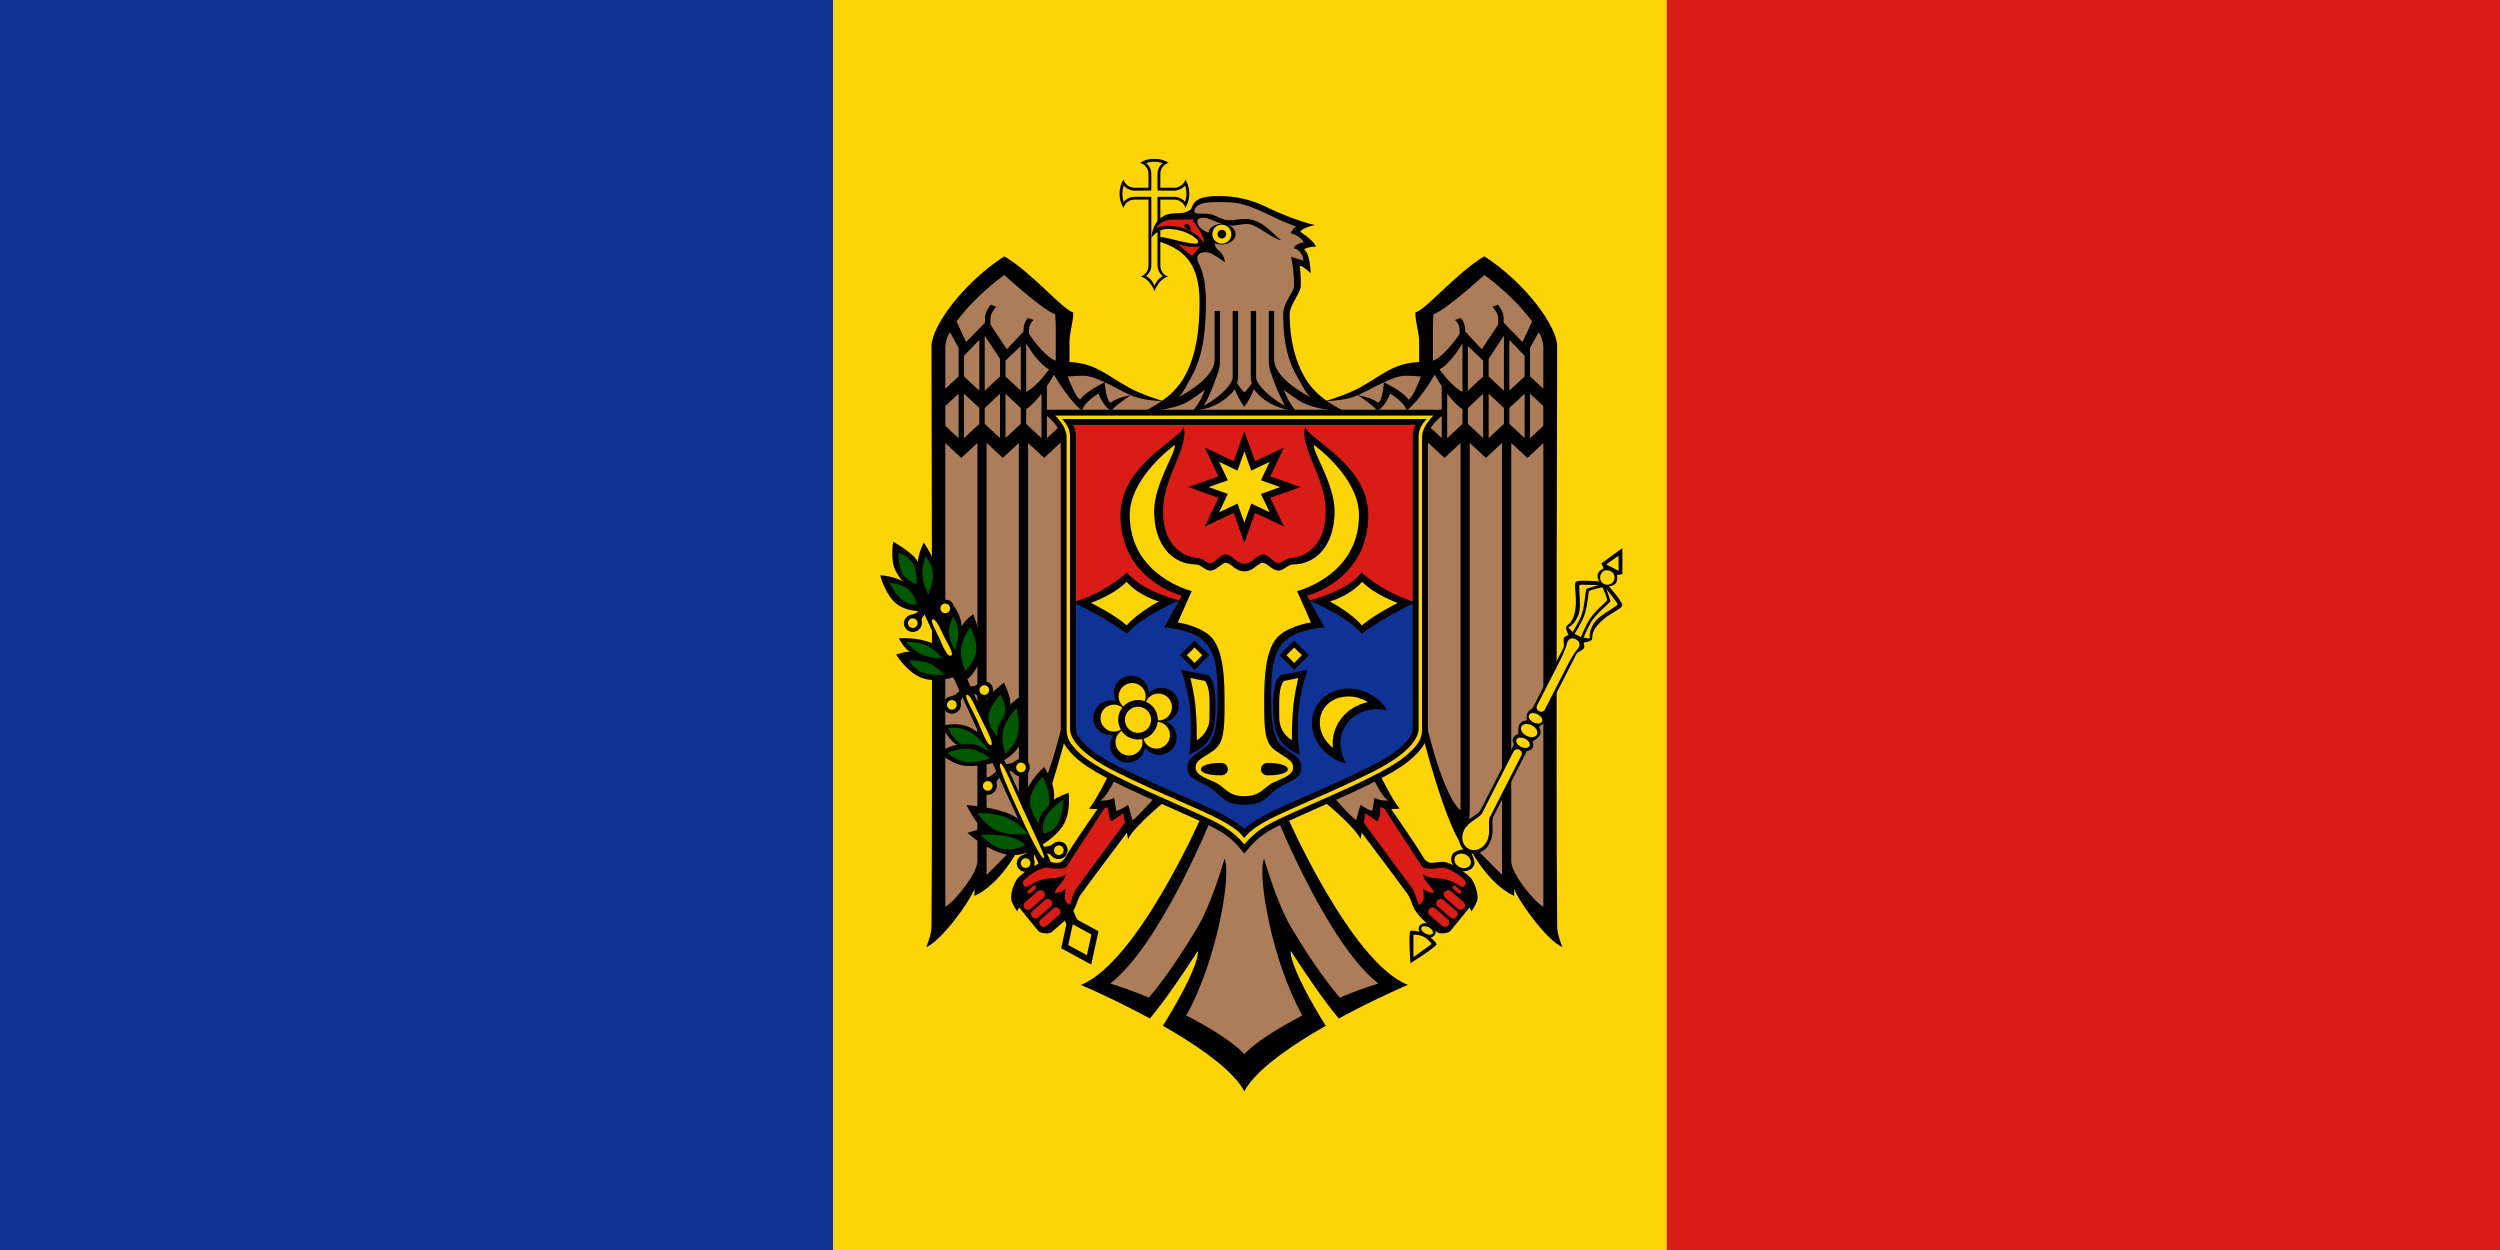<svg width="240" height="120" viewBox="0 0 240 120" fill="none" xmlns="http://www.w3.org/2000/svg">
<g clip-path="url(#clip0_909_287708)">
<path fill-rule="evenodd" clip-rule="evenodd" d="M0 0H80V120H0V0Z" fill="#0F3296"/>
<path fill-rule="evenodd" clip-rule="evenodd" d="M80 0H160V120H80V0Z" fill="#FDD406"/>
<path fill-rule="evenodd" clip-rule="evenodd" d="M160 0H240V120H160V0Z" fill="#D91C16"/>
<g clip-path="url(#clip1_909_287708)">
<path d="M110.819 15.252C110.336 15.231 109.857 15.361 109.452 15.625C109.932 15.767 110.259 16.208 110.254 16.707V18.025H108.933C108.436 18.03 107.994 17.709 107.848 17.234C107.35 18.076 107.35 19.12 107.848 19.962C107.99 19.483 108.433 19.156 108.933 19.162H110.254V25.497C110.258 25.975 109.958 26.402 109.507 26.561C110.137 26.647 110.68 27.49 110.828 27.952C110.977 27.491 111.52 26.647 112.15 26.561C111.695 26.406 111.39 25.977 111.393 25.497V19.161H112.715C113.212 19.156 113.654 19.478 113.8 19.952C114.298 19.111 114.298 18.066 113.8 17.225C113.658 17.703 113.215 18.03 112.715 18.025H111.393V16.707C111.388 16.211 111.711 15.77 112.186 15.625C111.781 15.361 111.303 15.231 110.819 15.252V15.252Z" fill="black"/>
<path d="M110.819 15.526C110.553 15.527 110.289 15.57 110.036 15.653C110.346 15.916 110.526 16.302 110.528 16.708V18.026C110.527 18.044 110.524 18.063 110.519 18.081V18.29H110.309C110.291 18.294 110.273 18.298 110.254 18.299H108.933C108.53 18.296 108.148 18.121 107.885 17.817C107.797 18.069 107.751 18.333 107.748 18.599C107.749 18.865 107.792 19.128 107.876 19.381C108.139 19.071 108.525 18.892 108.933 18.89H110.528C110.526 18.917 110.518 18.944 110.518 18.971V19.108C110.523 19.126 110.526 19.144 110.528 19.162V25.498C110.514 25.884 110.335 26.245 110.035 26.489C110.232 26.612 110.408 26.765 110.555 26.944C110.662 27.092 110.754 27.25 110.828 27.417C110.903 27.25 110.995 27.092 111.102 26.944C111.247 26.77 111.419 26.619 111.612 26.499C111.311 26.252 111.131 25.887 111.12 25.499V18.898H111.339C111.357 18.894 111.375 18.891 111.393 18.89H112.715C113.117 18.892 113.499 19.068 113.763 19.371C113.851 19.12 113.897 18.856 113.899 18.59C113.898 18.324 113.855 18.06 113.772 17.808C113.508 18.117 113.122 18.297 112.715 18.299H111.393C111.375 18.297 111.356 18.294 111.339 18.289H111.129V18.08C111.124 18.062 111.121 18.044 111.12 18.026V16.708C111.122 16.306 111.298 15.925 111.603 15.662C111.351 15.575 111.086 15.528 110.819 15.526" fill="#FDD406"/>
<path d="M127.361 38.47C126.589 37.948 125.929 37.277 125.42 36.497C124.285 34.682 123.807 32.453 123.807 30.188C123.807 29.231 124.882 28.153 124.882 27.379C124.889 26.753 124.852 26.128 124.772 25.507C125.154 25.559 125.82 26.234 125.82 26.234C125.82 26.234 125.797 24.292 125.182 23.952C125.182 23.952 125.431 23.697 126.331 23.671C126.078 23.032 124.827 22.252 124.827 22.252C124.908 22.127 125.021 22.027 125.155 21.962C125.501 21.792 125.869 21.673 126.248 21.607C125.833 21.517 125.422 21.405 125.018 21.27C123.854 20.882 122.716 20.421 121.61 19.889C120.196 19.182 118.635 18.817 117.053 18.825C116.417 18.825 115.48 18.843 114.93 19.207C114.427 19.54 114.468 19.973 114.292 20.125C113.877 20.483 113.167 20.471 112.825 20.471C110.61 20.471 110.528 22.834 110.528 22.834C110.528 22.834 111.094 21.98 112.096 21.98C113.76 21.98 115.021 22.884 115.021 23.225C115.021 23.363 114.849 23.389 114.839 23.389C113.751 23.389 112.11 22.764 111.239 22.734V23.161C113.185 23.837 115.157 24.793 115.157 29.007C115.157 31.66 114.839 34.368 113.508 36.497C112.995 37.277 112.332 37.947 111.558 38.47L119.459 39.891L127.361 38.47Z" fill="black"/>
<path d="M119.459 36.694L111.558 38.47C111.199 38.362 109.508 37.838 108.323 37.179C106.235 36.019 105.153 34.865 102.672 34.752V32.87C102.672 31.865 103.037 30.959 103.037 29.997C101.991 29.718 99.089 26.178 96.412 24.607C92.472 27.152 89.422 31.331 89.422 33.252C89.422 33.252 89.54 74.54 89.422 88.924C89.422 89.752 88.921 90.924 88.921 90.924C90.359 90.317 92.995 86.719 93.55 85.351V86.006C95.722 85.017 97.312 82.421 98.025 81.078C98.037 81.272 98.07 81.76 98.07 81.76C100.011 80.063 102.481 70.033 102.481 70.033L106.598 74.069C106.598 74.069 105.109 77.083 104.529 77.623C104.804 77.655 105.081 77.67 105.358 77.668C105.087 78.057 103.018 81.029 102.369 82.15C101.762 83.199 101.334 82.732 100.4 82.732C99.627 82.732 97.873 83.962 97.585 84.459C97.273 84.968 97.091 85.546 97.056 86.141C97.056 86.716 97.667 87.505 97.667 87.505C97.689 87.365 97.753 87.236 97.849 87.132C97.849 87.132 99.453 89.126 99.69 89.386C99.874 89.589 100.695 89.721 100.984 89.459C101.708 88.803 102.409 88.344 103.053 87.396C103.384 86.907 103.41 86.347 103.791 85.823C105.066 84.068 107.603 80.709 108.183 79.941C108.222 80.155 108.256 80.333 108.292 80.55C108.95 79.226 112.111 76.696 112.111 76.696L115.418 78.214C115.418 78.214 109.243 92.373 103.762 94.55C103.762 94.55 106.147 95.561 109.075 97.077C109.503 97.299 109.942 97.536 110.388 97.778C110.756 97.335 111.144 96.843 111.527 96.332C113.278 93.995 114.99 91.287 114.99 91.287C115.109 91.99 114.185 94.162 112.621 96.841C112.313 97.368 111.992 97.918 111.636 98.477C112.033 98.703 112.427 98.932 112.821 99.168C115.722 100.91 118.446 102.911 119.455 104.75L120.167 102.973L119.455 101.195V39.052L119.811 38.164L119.459 36.694Z" fill="black"/>
<path d="M119.455 101.195C118.432 100.088 116.292 98.735 113.887 97.487C116.795 92.281 118.236 84.052 117.56 82.414C117.56 82.414 116.366 86.682 114.908 89.114C113.557 91.366 111.895 93.899 110.287 95.777C109.08 95.257 107.844 94.802 106.587 94.413C111.404 90.712 116.33 78.478 116.33 78.478L111.236 76.123C111.236 76.123 109.331 78.339 108.712 78.75C108.712 78.75 108.447 77.648 108.293 77.26C108.293 77.26 107.563 77.81 107.163 77.823C107.163 77.823 107.043 77.076 106.953 76.587C106.45 76.921 105.614 76.85 105.614 76.85C106.348 76.504 107.218 74.378 107.218 74.378L102.354 67.924C102.354 67.924 100.645 76.113 98.699 77.797V42.534L100.24 43.961L102.572 41.788V40.134L100.504 42.061V37.07C100.815 36.6 101.022 36.249 101.178 35.97C101.513 36.553 102.595 38.337 103.866 39.434C104.076 38.585 105.452 37.779 105.452 37.779C105.452 37.779 105.945 39.112 106.7 39.443C106.966 38.976 108.551 37.943 108.551 37.943C108.551 37.943 107.195 38.148 106.646 38.661C106.174 38.556 106.053 36.698 106.053 36.698C106.053 36.698 104.058 37.667 103.711 38.361C103.331 38.258 102.739 36.765 102.508 36.152C103.002 36.097 103.497 36.07 103.994 36.07C104.563 36.07 105.291 36.339 106.053 36.698C106.891 37.091 107.768 37.589 108.551 37.943C109.553 38.396 111.07 38.488 111.512 38.507C110.981 38.874 110.424 39.203 109.845 39.489C109.845 39.489 112.232 39.467 113.909 38.634C114.519 38.267 115.103 37.86 115.659 37.416C115.404 38.158 115.014 38.849 114.51 39.452C116.974 39.244 118.2 37.841 118.548 37.37C118.769 37.971 119.076 38.538 119.459 39.052H120.349V99.427L119.455 101.195Z" fill="#AD7D5A"/>
<path d="M101.306 30.179L101.351 31.306V34.625C100.457 34.318 99.335 32.854 98.79 32.079V31.625C98.802 31.274 98.961 30.945 99.228 30.716L98.69 30.525C98.426 30.803 98.273 31.169 98.262 31.552V31.816L96.658 33.534L95.082 31.152V30.57C95.082 30.178 95.384 29.741 95.637 29.443L95.109 29.252C94.842 29.597 94.562 30.062 94.562 30.498V30.97C94.191 31.353 92.748 32.834 92.748 32.834C92.748 32.834 92.025 31.283 91.828 30.861C92.933 29.335 94.724 27.626 96.412 26.4C96.412 26.4 100.073 29.753 101.306 30.179Z" fill="#AD7D5A"/>
<path d="M92.027 33.397V36.134L90.751 37.315V33.252C90.788 32.767 90.938 32.297 91.189 31.879L92.027 33.397Z" fill="#AD7D5A"/>
<path d="M96.001 34.452V36.143L94.533 37.516V32.225L96.001 34.452Z" fill="#AD7D5A"/>
<path d="M94.014 37.506L92.546 36.143V34.161L94.014 32.625V37.506Z" fill="#AD7D5A"/>
<path d="M100.712 35.452C100.371 35.932 99.479 37.107 98.516 37.625V32.979C98.737 33.346 99.75 34.981 100.712 35.452Z" fill="#AD7D5A"/>
<path d="M97.996 33.216V37.506L96.529 36.143V34.625L97.996 33.216Z" fill="#AD7D5A"/>
<path d="M92.027 37.788V42.07L90.751 40.879V38.979L92.027 37.788Z" fill="#AD7D5A"/>
<path d="M94.013 39.161V40.697L92.545 42.06V37.797L94.013 39.161Z" fill="#AD7D5A"/>
<path d="M95.999 37.797V42.061L94.532 40.688V39.17L95.999 37.797Z" fill="#AD7D5A"/>
<path d="M97.995 39.17V40.688L96.528 42.061V37.797L97.995 39.17Z" fill="#AD7D5A"/>
<path d="M99.982 42.07L98.514 40.697V39.27C99.02 38.962 99.529 38.396 99.981 37.797L99.982 42.07Z" fill="#AD7D5A"/>
<path d="M96.264 43.961L97.813 42.524V77.796C97.813 77.796 97.921 79.546 97.995 80.687C97.306 81.381 94.715 83.996 94.715 83.996V42.515L96.264 43.961Z" fill="#AD7D5A"/>
<path d="M93.83 82.677C93.83 83.811 91.754 86.455 90.749 87.059V42.534L92.281 43.961L93.83 42.525V82.677Z" fill="#AD7D5A"/>
<path d="M106.697 78.85L107.827 78.078C107.827 78.078 107.903 78.451 108 78.96C107.517 79.62 104.737 83.403 103.362 85.25C103.02 85.709 102.733 86.877 102.733 86.877C102.733 86.877 102.232 86.641 102.232 86.214C102.232 85.795 102.286 85.296 102.286 85.296C102.017 85.569 101.65 85.723 101.266 85.723C101.266 85.207 102.265 84.648 102.304 83.914C101.542 84.478 100.88 84.189 99.999 84.46C99.039 84.755 98.772 85.157 98.477 85.142C98.304 85.132 98.147 84.834 98.213 84.651C98.328 84.333 99.515 83.455 100.345 83.296C100.544 83.258 102.108 83.636 102.423 83.151C103.721 81.153 105.829 77.909 106.032 77.597C106.156 77.573 106.276 77.53 106.387 77.469C106.387 77.469 106.375 78.49 106.697 78.85Z" fill="#D91C16"/>
<path d="M99.431 85.077C99.494 85.145 99.49 85.251 99.422 85.313L98.912 85.759C98.839 85.816 98.733 85.803 98.675 85.731C98.612 85.663 98.617 85.558 98.684 85.495L99.195 85.05C99.227 85.021 99.27 85.008 99.313 85.013C99.359 85.019 99.401 85.042 99.431 85.077Z" fill="#D91C16"/>
<path d="M100.206 85.613C100.357 85.772 100.35 86.023 100.191 86.174L100.188 86.177L98.948 87.259C98.76 87.398 98.494 87.359 98.355 87.171C98.23 87.004 98.246 86.771 98.392 86.623L99.632 85.55C99.694 85.498 99.77 85.466 99.85 85.459C99.987 85.451 100.119 85.509 100.206 85.613Z" fill="#D91C16"/>
<path d="M100.916 86.45C101.067 86.608 101.061 86.859 100.902 87.01L100.898 87.013L99.65 88.095C99.477 88.233 99.224 88.205 99.086 88.033L99.084 88.031C98.932 87.868 98.94 87.612 99.103 87.459L100.342 86.386C100.401 86.334 100.474 86.302 100.552 86.295C100.691 86.287 100.825 86.344 100.916 86.45Z" fill="#D91C16"/>
<path d="M101.344 87.113C101.479 87.102 101.611 87.156 101.7 87.259C101.852 87.422 101.844 87.678 101.681 87.831L100.442 88.904C100.253 89.041 99.99 88.999 99.853 88.811C99.734 88.648 99.748 88.424 99.886 88.277L101.135 87.195C101.193 87.146 101.267 87.117 101.344 87.113Z" fill="#D91C16"/>
<path d="M119.451 36.694L127.352 38.47C127.712 38.362 129.402 37.838 130.587 37.179C132.675 36.019 133.757 34.865 136.238 34.752V32.87C136.238 31.865 135.873 30.959 135.873 29.997C136.919 29.718 139.821 26.178 142.498 24.607C146.438 27.152 149.488 31.331 149.488 33.252C149.488 33.252 149.37 74.54 149.488 88.924C149.488 89.752 149.99 90.924 149.99 90.924C148.551 90.317 145.915 86.719 145.36 85.351V86.006C143.188 85.017 141.598 82.421 140.885 81.078C140.873 81.272 140.84 81.76 140.84 81.76C138.899 80.063 136.429 70.033 136.429 70.033L132.312 74.069C132.312 74.069 133.801 77.083 134.381 77.623C134.106 77.655 133.829 77.67 133.552 77.668C133.823 78.057 135.892 81.029 136.541 82.15C137.148 83.199 137.576 82.732 138.51 82.732C139.283 82.732 141.037 83.962 141.325 84.459C141.637 84.968 141.819 85.546 141.854 86.141C141.854 86.716 141.243 87.505 141.243 87.505C141.221 87.365 141.157 87.236 141.061 87.132C141.061 87.132 139.457 89.126 139.22 89.386C139.036 89.589 138.215 89.721 137.926 89.459C137.202 88.803 136.502 88.344 135.857 87.396C135.526 86.907 135.5 86.347 135.119 85.823C133.844 84.068 131.307 80.709 130.727 79.941C130.688 80.155 130.654 80.333 130.618 80.55C129.96 79.226 126.799 76.696 126.799 76.696L123.492 78.214C123.492 78.214 129.667 92.373 135.148 94.55C135.148 94.55 132.763 95.561 129.835 97.077C129.407 97.299 128.968 97.536 128.522 97.778C128.154 97.335 127.766 96.843 127.383 96.332C125.632 93.995 123.92 91.287 123.92 91.287C123.801 91.99 124.725 94.162 126.289 96.841C126.597 97.368 126.918 97.918 127.274 98.477C126.877 98.703 126.483 98.932 126.089 99.168C123.188 100.91 120.464 102.911 119.455 104.75L118.743 102.973L119.455 101.195V39.052L119.099 38.164L119.451 36.694Z" fill="black"/>
<path d="M119.455 101.195C120.478 100.088 122.618 98.735 125.023 97.487C122.115 92.281 120.674 84.052 121.35 82.414C121.35 82.414 122.544 86.682 124.002 89.114C125.353 91.366 127.015 93.899 128.623 95.777C129.831 95.257 131.066 94.802 132.323 94.413C127.506 90.712 122.581 78.478 122.581 78.478L127.674 76.123C127.674 76.123 129.58 78.339 130.198 78.75C130.198 78.75 130.463 77.648 130.618 77.26C130.618 77.26 131.348 77.81 131.747 77.823C131.747 77.823 131.867 77.076 131.957 76.587C132.46 76.921 133.297 76.85 133.297 76.85C132.562 76.504 131.693 74.378 131.693 74.378L136.556 67.924C136.556 67.924 138.265 76.113 140.211 77.797V42.534L138.671 43.961L136.338 41.788V40.134L138.406 42.061V37.07C138.095 36.6 137.888 36.249 137.732 35.97C137.397 36.553 136.315 38.337 135.044 39.434C134.835 38.585 133.458 37.779 133.458 37.779C133.458 37.779 132.965 39.112 132.21 39.443C131.944 38.976 130.359 37.943 130.359 37.943C130.359 37.943 131.715 38.148 132.264 38.661C132.736 38.556 132.857 36.698 132.857 36.698C132.857 36.698 134.852 37.667 135.199 38.361C135.579 38.258 136.171 36.765 136.402 36.152C135.909 36.097 135.413 36.07 134.916 36.07C134.347 36.07 133.619 36.339 132.857 36.698C132.019 37.091 131.142 37.589 130.36 37.943C129.357 38.396 127.84 38.488 127.398 38.507C127.929 38.874 128.486 39.203 129.065 39.489C129.065 39.489 126.678 39.467 125.001 38.634C124.391 38.267 123.807 37.86 123.251 37.416C123.506 38.158 123.896 38.849 124.4 39.452C121.937 39.244 120.71 37.841 120.362 37.37C120.141 37.971 119.834 38.538 119.451 39.052H118.561V99.427L119.455 101.195Z" fill="#AD7D5A"/>
<path d="M137.605 30.179L137.559 31.306V34.625C138.453 34.318 139.575 32.854 140.12 32.079V31.625C140.108 31.274 139.949 30.945 139.682 30.716L140.22 30.525C140.484 30.803 140.637 31.169 140.648 31.552V31.816L142.252 33.534L143.829 31.152V30.57C143.829 30.178 143.526 29.741 143.273 29.443L143.801 29.252C144.068 29.597 144.348 30.062 144.348 30.498V30.97C144.719 31.353 146.162 32.834 146.162 32.834C146.162 32.834 146.886 31.283 147.082 30.861C145.978 29.335 144.187 27.626 142.498 26.4C142.498 26.4 138.838 29.753 137.605 30.179Z" fill="#AD7D5A"/>
<path d="M146.883 33.397V36.134L148.159 37.315V33.252C148.122 32.767 147.973 32.297 147.722 31.879L146.883 33.397Z" fill="#AD7D5A"/>
<path d="M142.91 34.452V36.143L144.377 37.516V32.225L142.91 34.452Z" fill="#AD7D5A"/>
<path d="M144.896 37.506L146.364 36.143V34.161L144.896 32.625V37.506Z" fill="#AD7D5A"/>
<path d="M138.198 35.452C138.539 35.932 139.431 37.107 140.394 37.625V32.979C140.173 33.346 139.16 34.981 138.198 35.452Z" fill="#AD7D5A"/>
<path d="M140.914 33.216V37.506L142.382 36.143V34.625L140.914 33.216Z" fill="#AD7D5A"/>
<path d="M146.883 37.788V42.07L148.159 40.879V38.979L146.883 37.788Z" fill="#AD7D5A"/>
<path d="M144.898 39.161V40.697L146.365 42.06V37.797L144.898 39.161Z" fill="#AD7D5A"/>
<path d="M142.911 37.797V42.061L144.378 40.688V39.17L142.911 37.797Z" fill="#AD7D5A"/>
<path d="M140.915 39.17V40.688L142.382 42.061V37.797L140.915 39.17Z" fill="#AD7D5A"/>
<path d="M138.929 42.07L140.396 40.697V39.27C139.89 38.962 139.381 38.396 138.929 37.797L138.929 42.07Z" fill="#AD7D5A"/>
<path d="M142.647 43.961L141.097 42.524V77.796C141.097 77.796 140.989 79.546 140.915 80.687C141.604 81.381 144.196 83.996 144.196 83.996V42.515L142.647 43.961Z" fill="#AD7D5A"/>
<path d="M145.08 82.677C145.08 83.811 147.156 86.455 148.161 87.059V42.534L146.63 43.961L145.08 42.525V82.677Z" fill="#AD7D5A"/>
<path d="M132.213 78.85L131.083 78.078C131.083 78.078 131.007 78.451 130.91 78.96C131.394 79.62 134.173 83.403 135.548 85.25C135.89 85.709 136.177 86.877 136.177 86.877C136.177 86.877 136.678 86.641 136.678 86.214C136.678 85.795 136.624 85.296 136.624 85.296C136.893 85.569 137.26 85.723 137.644 85.723C137.644 85.207 136.645 84.648 136.606 83.914C137.368 84.478 138.03 84.189 138.911 84.46C139.871 84.755 140.139 85.157 140.433 85.142C140.606 85.132 140.763 84.834 140.697 84.651C140.583 84.333 139.395 83.455 138.565 83.296C138.366 83.258 136.802 83.636 136.487 83.151C135.189 81.153 133.082 77.909 132.878 77.597C132.754 77.573 132.634 77.53 132.523 77.469C132.523 77.469 132.535 78.49 132.213 78.85Z" fill="#D91C16"/>
<path d="M139.479 85.077C139.416 85.145 139.42 85.251 139.488 85.313L139.998 85.759C140.071 85.816 140.177 85.803 140.235 85.731C140.298 85.663 140.294 85.558 140.226 85.495L139.716 85.05C139.683 85.021 139.64 85.008 139.597 85.013C139.551 85.019 139.509 85.042 139.479 85.077Z" fill="#D91C16"/>
<path d="M138.704 85.613C138.553 85.772 138.56 86.023 138.719 86.174L138.722 86.177L139.962 87.259C140.15 87.398 140.416 87.359 140.555 87.171C140.68 87.004 140.664 86.771 140.518 86.623L139.278 85.55C139.217 85.498 139.14 85.466 139.06 85.459C138.923 85.451 138.791 85.509 138.704 85.613Z" fill="#D91C16"/>
<path d="M137.994 86.45C137.843 86.608 137.849 86.859 138.008 87.01L138.012 87.013L139.26 88.095C139.433 88.233 139.686 88.205 139.824 88.033L139.826 88.031C139.978 87.868 139.97 87.612 139.807 87.459L138.568 86.386C138.509 86.334 138.436 86.302 138.358 86.295C138.219 86.287 138.085 86.344 137.994 86.45Z" fill="#D91C16"/>
<path d="M137.566 87.113C137.431 87.102 137.299 87.156 137.21 87.259C137.058 87.422 137.066 87.678 137.229 87.831L138.468 88.904C138.657 89.041 138.92 88.999 139.057 88.811C139.176 88.648 139.162 88.424 139.024 88.277L137.775 87.195C137.716 87.146 137.643 87.117 137.566 87.113Z" fill="#D91C16"/>
<path d="M117.628 19.407C119.667 19.407 121.102 20.335 123.032 21.189C123.538 21.413 124.002 21.594 124.417 21.734C124.192 21.906 124.013 22.131 123.897 22.389C123.897 22.389 124.762 22.549 125.155 23.271C125.155 23.271 124.332 23.364 124.198 23.843C124.659 23.878 125.116 24.457 125.119 25.016L123.952 24.652C124.132 25.551 124.226 26.464 124.235 27.38C124.235 28.105 123.187 28.959 123.187 30.189C123.187 34.048 124.161 35.532 124.855 36.725C125.126 37.191 125.346 37.729 125.802 38.134C123.805 37.073 122.321 35.747 122.321 34.516V29.852H121.802V34.516C121.802 35.409 122.02 35.825 122.02 35.825C122.334 36.813 122.967 38.338 123.36 38.952C121.523 37.961 120.589 36.721 120.589 36.261V29.852H120.07V36.352L120.17 36.797C119.947 37.131 119.658 37.526 119.459 37.661C119.261 37.527 118.98 37.131 118.757 36.797L118.858 36.352V29.852H118.338V36.261C118.338 36.721 117.405 37.961 115.568 38.952C115.96 38.338 116.594 36.813 116.907 35.825C116.907 35.825 117.126 35.409 117.126 34.516V29.852H116.606V34.516C116.606 35.746 115.128 37.074 113.134 38.134C113.586 37.728 113.803 37.189 114.073 36.725C114.831 35.42 115.768 33.762 115.768 29.043C115.768 27.272 115.505 26.068 115.048 25.225C114.909 24.947 114.722 24.207 115.786 24.207C116.337 24.207 117.6 25.18 117.6 25.18C117.549 24.695 117.298 24.253 116.907 23.962C116.746 23.835 116.643 23.647 116.625 23.443C116.698 23.17 116.874 22.935 117.116 22.789C117.265 22.721 114.948 22.319 114.948 21.27C114.948 21.052 115.085 20.907 115.567 20.907C116.198 20.907 117.225 21.661 118.137 21.661C118.812 21.661 119.078 21.498 119.768 21.498C120.613 21.498 122.374 23.092 122.976 23.034C122.303 22.612 121.215 21.016 119.568 21.016C118.996 21.016 118.479 21.143 117.945 21.143C117.262 21.143 116.588 20.516 115.849 20.516C115.354 20.516 114.801 20.543 114.719 20.416C114.576 20.193 114.705 20.063 114.838 19.879C115.089 19.532 115.793 19.431 116.487 19.407C116.696 19.399 116.904 19.396 117.099 19.398C117.293 19.4 117.472 19.407 117.628 19.407Z" fill="#AD7D5A"/>
<path d="M111.005 21.903C111.329 21.38 111.908 21.07 112.524 21.089C112.979 21.089 114.481 21.058 114.481 21.058C114.681 21.577 115.593 22.443 115.593 23.345C115.593 23.345 114.667 21.68 112.082 21.68C111.711 21.674 111.343 21.75 111.004 21.903L111.005 21.903Z" fill="#D91C16"/>
<path d="M115.208 23.662C115.208 23.662 114.657 24.241 114.537 24.55C113.992 24.344 113.042 23.367 113.042 23.367C113.042 23.367 113.848 23.836 115.207 23.662L115.208 23.662Z" fill="#D91C16"/>
<path d="M114.335 22.13C114.335 22.13 113.7 21.927 113.7 21.714C113.7 21.443 114.009 21.443 114.193 21.654C114.281 21.798 114.33 21.962 114.335 22.13L114.335 22.13Z" fill="black"/>
<path d="M117.298 23.471C118.023 23.471 118.61 23.026 118.61 22.477C118.61 21.929 118.023 21.484 117.298 21.484C116.573 21.484 115.985 21.929 115.985 22.477C115.985 23.026 116.573 23.471 117.298 23.471Z" fill="black"/>
<path d="M117.296 23.387C117.8 23.387 118.208 22.98 118.208 22.477C118.208 21.975 117.8 21.568 117.296 21.568C116.793 21.568 116.385 21.975 116.385 22.477C116.385 22.98 116.793 23.387 117.296 23.387Z" fill="#FDD406"/>
<path d="M117.297 22.894C117.527 22.894 117.714 22.708 117.714 22.478C117.714 22.248 117.527 22.061 117.297 22.061C117.066 22.061 116.879 22.248 116.879 22.478C116.879 22.708 117.066 22.894 117.297 22.894Z" fill="black"/>
<path d="M102.57 87.829L105.455 89.399L104.755 92.6L101.871 91.031L102.57 87.829Z" fill="black"/>
<path d="M89.134 57.07L88.096 57.542L99.833 83.188H101.082L89.134 57.07ZM102.977 87.314L102.13 88.187L102.659 89.35L103.688 88.878L102.977 87.314Z" fill="black"/>
<path d="M92.782 77.29C92.782 77.29 93.771 79.327 94.522 79.606C94.133 79.501 92.872 79.963 92.872 79.963C92.872 79.963 95.097 81.945 96.984 82.076C98.584 82.185 99.361 81.389 99.361 81.389L99.041 79.697C98.347 78.923 97.472 78.331 96.495 77.974C94.911 77.424 92.782 77.29 92.782 77.29L92.782 77.29Z" fill="black"/>
<path d="M100.236 73.641C100.236 73.641 98.87 74.807 98.497 76.157C98.123 77.507 98.74 79.042 98.74 79.042L99.887 81.177C99.887 81.177 101.477 80.333 102.154 79.071C102.83 77.808 102.582 76.105 102.582 76.105C102.582 76.105 101.322 76.573 101.162 76.78C101.428 75.38 100.235 73.641 100.235 73.641L100.236 73.641Z" fill="black"/>
<path d="M95.847 73.096C95.847 73.096 94.295 73.619 92.787 73.529C91.351 73.442 90.156 72.239 90.156 72.239C90.156 72.239 91.347 71.435 91.935 71.543C91.288 71.307 90.351 69.692 90.351 69.692C90.351 69.692 91.683 69.29 92.864 69.734C94.045 70.179 95.075 71.469 95.075 71.469L95.848 73.096H95.847Z" fill="black"/>
<path d="M96.382 65.531C96.382 65.531 97.158 67.135 96.974 67.692C97.215 67.321 98.126 66.743 98.126 66.743C98.126 66.743 98.678 69.34 98.15 70.944C97.624 72.547 96.019 73.158 96.019 73.158L94.249 69.724C94.249 69.724 93.985 68.452 94.537 67.445C95.089 66.438 96.382 65.531 96.382 65.531L96.382 65.531Z" fill="black"/>
<path d="M86.279 61.285C86.279 61.285 87.957 61.109 89.492 61.744C90.776 62.275 91.169 63.242 91.169 63.242L91.801 64.932C91.801 64.932 89.975 65.615 88.531 65.093C87.088 64.57 86.028 62.841 86.028 62.841C86.028 62.841 87.036 62.46 87.42 62.603C86.861 62.356 86.279 61.285 86.279 61.285V61.285L86.279 61.285Z" fill="black"/>
<path d="M91.557 58.148C91.557 58.148 92.294 59.091 92.316 60.176C92.512 59.599 93.431 58.962 93.431 58.962C93.431 58.962 94.377 61.244 94.17 62.865C93.962 64.486 92.601 65.445 92.601 65.445L90.905 62.232C90.905 62.232 90.352 60.915 90.515 59.894C90.678 58.873 91.557 58.147 91.557 58.147L91.557 58.148Z" fill="black"/>
<path d="M85.745 52.003C85.745 52.003 85.441 53.753 85.958 54.761C86.421 55.661 86.715 55.858 86.715 55.858C85.833 55.277 84.5 55.227 84.5 55.227C84.5 55.227 84.975 57.131 86.109 58C87.243 58.868 88.992 58.665 88.992 58.665C88.992 58.665 90.142 57.138 90.062 55.493C89.982 53.847 88.672 52.084 88.672 52.084C88.672 52.084 88.155 53.153 88.109 53.951C87.775 53.128 85.745 52.004 85.745 52.004L85.745 52.003Z" fill="black"/>
<path d="M99.452 81.316L99.5 81.944C100.545 81.954 100.701 81.85 100.969 82.179C101.228 82.468 101.646 82.556 101.999 82.394C102.428 82.197 102.617 81.692 102.423 81.262C102.228 80.836 101.831 80.744 101.449 80.819C101.214 80.865 101.059 81.052 100.86 81.155C100.481 81.35 99.452 81.316 99.452 81.316L99.452 81.316Z" fill="black"/>
<path d="M99.362 80.836L99.871 81.208C99.325 82.099 99.154 82.175 99.292 82.576C99.401 82.949 99.254 83.349 98.93 83.562C98.534 83.82 98.005 83.713 97.742 83.321C97.483 82.931 97.615 82.546 97.882 82.262C98.045 82.088 98.286 82.056 98.479 81.942C98.846 81.725 99.361 80.836 99.361 80.836L99.362 80.836Z" fill="black"/>
<path d="M95.819 73.378L95.866 74.006C96.912 74.016 97.068 73.912 97.336 74.241C97.594 74.53 98.012 74.618 98.366 74.456C98.794 74.259 98.983 73.754 98.789 73.324C98.594 72.898 98.198 72.806 97.815 72.881C97.58 72.927 97.426 73.114 97.227 73.217C96.847 73.412 95.819 73.378 95.819 73.378L95.819 73.378Z" fill="black"/>
<path d="M96.031 73.6L96.476 74.047C95.798 74.841 95.617 74.891 95.691 75.308C95.741 75.694 95.533 76.066 95.179 76.227C94.749 76.42 94.242 76.231 94.044 75.804C93.849 75.378 94.039 75.018 94.347 74.779C94.536 74.633 94.778 74.638 94.986 74.556C95.383 74.398 96.031 73.6 96.031 73.6L96.031 73.6Z" fill="black"/>
<path d="M92.298 65.947L92.345 66.575C93.391 66.584 93.547 66.481 93.815 66.81C94.074 67.099 94.492 67.186 94.845 67.025C95.274 66.827 95.463 66.322 95.269 65.893C95.073 65.467 94.677 65.374 94.294 65.45C94.059 65.496 93.905 65.683 93.705 65.785C93.327 65.981 92.298 65.946 92.298 65.946L92.298 65.947Z" fill="black"/>
<path d="M92.588 65.815L93.033 66.262C92.355 67.057 92.174 67.106 92.248 67.524C92.298 67.908 92.09 68.281 91.736 68.442C91.306 68.635 90.799 68.446 90.601 68.019C90.406 67.593 90.596 67.233 90.904 66.994C91.093 66.847 91.335 66.853 91.544 66.77C91.94 66.613 92.588 65.815 92.588 65.815Z" fill="black"/>
<path d="M88.547 58.101L88.594 58.729C89.64 58.739 89.796 58.635 90.064 58.964C90.322 59.254 90.74 59.341 91.094 59.18C91.522 58.982 91.711 58.477 91.518 58.048C91.323 57.621 90.926 57.529 90.543 57.604C90.308 57.651 90.154 57.838 89.954 57.94C89.576 58.136 88.546 58.101 88.546 58.101H88.547Z" fill="black"/>
<path d="M88.837 57.97L89.282 58.417C88.604 59.212 88.423 59.261 88.497 59.679C88.547 60.063 88.339 60.436 87.985 60.596C87.555 60.79 87.049 60.601 86.85 60.174C86.655 59.748 86.845 59.388 87.153 59.149C87.342 59.003 87.585 59.008 87.793 58.925C88.189 58.768 88.837 57.97 88.837 57.97L88.837 57.97Z" fill="black"/>
<path d="M102.986 88.737L104.775 89.71L104.341 91.696L102.552 90.723L102.986 88.737Z" fill="#FDD406"/>
<path d="M95.155 71.517C94.78 71.672 94.224 70.044 93.816 69.152C93.397 68.237 92.546 66.826 92.788 66.716C93.053 66.595 93.402 67.336 93.831 68.273C94.259 69.209 95.506 71.371 95.155 71.517L95.155 71.517Z" fill="#FDD406"/>
<path d="M91.304 62.942C90.93 63.098 90.519 62.032 90.111 61.139C89.692 60.224 89.284 59.578 89.526 59.468C89.791 59.347 90.183 60.149 90.526 60.898C90.858 61.624 91.656 62.796 91.304 62.942L91.304 62.942Z" fill="#FDD406"/>
<path d="M100.212 82.385C99.918 82.463 98.634 79.781 97.595 77.511C96.557 75.242 95.783 73.406 96.025 73.297C96.29 73.176 97.131 75.319 98.17 77.589C99.209 79.859 100.433 82.325 100.213 82.385L100.212 82.385Z" fill="#FDD406"/>
<path d="M101.648 82.083C101.904 82.083 102.112 81.876 102.112 81.62C102.112 81.364 101.904 81.157 101.648 81.157C101.392 81.157 101.184 81.364 101.184 81.62C101.184 81.876 101.392 82.083 101.648 82.083Z" fill="#FDD406"/>
<path d="M98.457 83.317C98.713 83.317 98.921 83.11 98.921 82.854C98.921 82.599 98.713 82.391 98.457 82.391C98.201 82.391 97.993 82.599 97.993 82.854C97.993 83.11 98.201 83.317 98.457 83.317Z" fill="#FDD406"/>
<path d="M98.013 74.139C98.27 74.139 98.477 73.932 98.477 73.676C98.477 73.421 98.27 73.214 98.013 73.214C97.757 73.214 97.549 73.421 97.549 73.676C97.549 73.932 97.757 74.139 98.013 74.139Z" fill="#FDD406"/>
<path d="M94.821 75.913C95.077 75.913 95.285 75.706 95.285 75.45C95.285 75.195 95.077 74.987 94.821 74.987C94.565 74.987 94.357 75.195 94.357 75.45C94.357 75.706 94.565 75.913 94.821 75.913Z" fill="#FDD406"/>
<path d="M94.493 66.71C94.749 66.71 94.957 66.503 94.957 66.247C94.957 65.992 94.749 65.785 94.493 65.785C94.237 65.785 94.029 65.992 94.029 66.247C94.029 66.503 94.237 66.71 94.493 66.71Z" fill="#FDD406"/>
<path d="M91.378 68.129C91.634 68.129 91.842 67.921 91.842 67.666C91.842 67.41 91.634 67.203 91.378 67.203C91.121 67.203 90.914 67.41 90.914 67.666C90.914 67.921 91.121 68.129 91.378 68.129Z" fill="#FDD406"/>
<path d="M90.742 58.866C90.998 58.866 91.206 58.659 91.206 58.403C91.206 58.147 90.998 57.94 90.742 57.94C90.486 57.94 90.278 58.147 90.278 58.403C90.278 58.659 90.486 58.866 90.742 58.866Z" fill="#FDD406"/>
<path d="M87.627 60.284C87.884 60.284 88.091 60.076 88.091 59.821C88.091 59.565 87.884 59.358 87.627 59.358C87.371 59.358 87.163 59.565 87.163 59.821C87.163 60.076 87.371 60.284 87.627 60.284Z" fill="#FDD406"/>
<path d="M86.261 53.067C86.261 53.067 86.216 54.346 86.64 55.071C87.064 55.797 88.011 56.086 88.011 56.086C88.011 56.086 88.056 54.807 87.632 54.082C87.208 53.357 86.261 53.067 86.261 53.067Z" fill="#005801"/>
<path d="M85.375 55.96C85.375 55.96 86.488 56.025 87.131 56.517C87.774 57.008 88.023 58.032 88.023 58.032C87.528 58.058 87.04 57.911 86.642 57.615C85.999 57.124 85.375 55.96 85.375 55.96Z" fill="#005801"/>
<path d="M88.869 53.378C88.642 53.937 88.53 54.535 88.541 55.138C88.584 56.051 89.118 57.08 89.118 57.08C89.118 57.08 89.601 55.984 89.559 55.07C89.516 54.157 88.999 53.636 88.869 53.378Z" fill="#005801"/>
<path d="M86.995 61.61C87.366 62.099 87.84 62.5 88.383 62.787C89.225 63.202 90.479 63.217 90.479 63.217C90.076 62.716 89.577 62.3 89.011 61.992C88.169 61.577 86.995 61.61 86.995 61.61L86.995 61.61Z" fill="#005801"/>
<path d="M87.265 63.379C87.265 63.379 87.667 64.164 88.402 64.501C89.137 64.837 90.64 64.809 90.64 64.809C90.281 64.367 89.834 64.003 89.328 63.739C88.594 63.402 87.265 63.379 87.265 63.379L87.265 63.379Z" fill="#005801"/>
<path d="M91.497 59.192C91.229 59.66 91.091 60.191 91.096 60.73C91.14 61.538 91.67 62.419 91.67 62.419C91.67 62.419 92.044 61.408 92 60.602C91.963 60.095 91.789 59.608 91.496 59.192H91.497Z" fill="#005801"/>
<path d="M93.133 60.227C93.133 60.227 92.373 61.245 92.264 62.291C92.154 63.337 92.696 64.411 92.696 64.411C92.696 64.411 93.614 63.492 93.723 62.446C93.832 61.4 93.133 60.227 93.133 60.227L93.133 60.227Z" fill="#005801"/>
<path d="M91.037 69.887C91.121 70.17 91.26 70.433 91.446 70.662C91.706 70.964 91.994 71.239 92.307 71.485C92.692 71.382 93.096 71.373 93.485 71.457C94.137 71.599 95.005 72.178 95.005 72.178C95.005 72.178 94.071 70.788 93.101 70.247C92.466 69.921 91.746 69.795 91.038 69.887L91.037 69.887Z" fill="#005801"/>
<path d="M90.941 72.277C90.941 72.277 92.151 71.762 93.147 71.895C94.142 72.028 95.04 72.813 95.04 72.813C95.04 72.813 93.694 73.278 92.699 73.145C92.042 73.027 91.433 72.726 90.941 72.277H90.941Z" fill="#005801"/>
<path d="M96.052 66.669C96.052 66.669 94.983 67.799 94.893 68.78C94.804 69.761 95.76 70.675 95.76 70.675C95.735 70.323 95.775 69.969 95.878 69.632C96.014 69.327 96.187 69.039 96.393 68.775C96.478 68.48 96.509 68.172 96.484 67.866C96.403 67.447 96.257 67.044 96.052 66.669Z" fill="#005801"/>
<path d="M97.587 67.978C97.587 67.978 96.579 68.995 96.312 70.085C96.046 71.174 96.521 72.336 96.521 72.336C96.521 72.336 97.437 71.614 97.704 70.525C97.97 69.436 97.587 67.978 97.587 67.978L97.587 67.978Z" fill="#005801"/>
<path d="M100.111 74.545C100.374 75.101 100.566 75.687 100.683 76.291C100.799 77.086 100.692 77.361 100.692 77.361C100.692 77.361 100.22 77.824 100.008 78.096C99.736 78.446 99.696 79.087 99.696 79.087C99.696 79.087 98.748 77.681 98.894 76.653C99.04 75.626 100.111 74.545 100.111 74.545L100.111 74.545Z" fill="#005801"/>
<path d="M102.108 76.745C102.108 76.745 100.895 77.544 100.413 78.365C100.127 78.868 100.044 79.462 100.181 80.025C100.743 79.945 101.238 79.616 101.528 79.129C102.01 78.309 102.108 76.745 102.108 76.745L102.108 76.745Z" fill="#005801"/>
<path d="M94.133 80.122C94.133 80.122 95.882 80.075 96.951 80.337C98.021 80.599 98.41 81.171 98.41 81.171C98.41 81.171 97.208 81.732 96.138 81.47C95.069 81.208 94.133 80.122 94.133 80.122L94.133 80.122Z" fill="#005801"/>
<path d="M93.838 78.052C93.838 78.052 94.627 79.272 95.647 79.715C97.053 80.325 98.681 80.029 98.681 80.029C98.681 80.029 97.797 78.948 96.58 78.471C95.362 77.994 93.838 78.052 93.838 78.052L93.838 78.052Z" fill="#005801"/>
<path d="M153.727 54.089L153.955 54.57C153.728 54.655 153.538 54.816 153.417 55.025C153.25 55.353 153.526 55.816 153.526 55.816C153.526 55.816 151.603 55.648 151.303 55.843C151.031 56.019 151.418 57.348 151.239 58.47C150.989 60.035 150.371 59.903 150.346 60.207C150.321 60.501 150.583 60.961 150.583 60.961C150.583 60.961 150.222 61.074 150.145 61.225C150.021 61.467 150.231 61.913 150.081 62.206C149.245 63.844 148.009 66.261 147.192 67.861C147.078 68.084 146.772 68.169 146.618 68.47C146.537 68.689 146.528 68.927 146.591 69.152C146.591 69.152 146.05 69.184 145.862 69.552C145.744 69.843 145.715 70.162 145.78 70.47C145.561 70.509 145.372 70.646 145.269 70.843C145.09 71.194 145.394 71.379 145.315 71.534C144.217 73.683 142.924 76.216 142.135 77.761C141.844 78.329 140.828 78.443 140.239 79.597C139.901 80.232 140 81.01 140.485 81.542C140.485 81.542 139.635 81.619 139.409 82.061C139.179 82.511 139.361 83.194 139.975 83.506C140.588 83.817 141.257 83.565 141.488 83.115C141.713 82.674 141.26 81.942 141.26 81.942C141.977 82.015 142.664 81.634 142.982 80.988C143.572 79.833 143.075 78.956 143.365 78.388C144.154 76.843 145.448 74.31 146.545 72.161C146.625 72.006 146.949 72.14 147.129 71.788C147.227 71.591 147.227 71.359 147.129 71.161C147.418 71.032 147.662 70.82 147.83 70.552C148.018 70.184 147.73 69.725 147.73 69.725C147.95 69.646 148.138 69.5 148.268 69.307C148.421 69.006 148.308 68.712 148.423 68.488C149.24 66.889 150.475 64.471 151.312 62.834C151.462 62.54 151.945 62.44 152.068 62.197C152.145 62.047 152.023 61.688 152.023 61.688C152.023 61.688 152.555 61.636 152.779 61.443C153.01 61.244 152.541 60.819 153.663 59.697C154.468 58.893 155.767 58.42 155.75 58.097C155.731 57.741 154.465 56.289 154.465 56.289C154.465 56.289 154.999 56.244 155.167 55.916C155.265 55.693 155.285 55.443 155.222 55.207L155.75 55.116L155.75 52.616L153.727 54.089ZM136.257 88.906C136.17 89.081 136.17 89.286 136.257 89.461C136.257 89.461 135.619 89.262 135.4 89.37C135.194 89.472 135.4 92.47 135.4 92.47C135.4 92.47 137.945 90.868 137.906 90.643C137.865 90.403 137.332 89.997 137.332 89.997C137.523 89.968 137.689 89.85 137.779 89.679C137.862 89.515 137.874 89.046 137.295 88.752C137.123 88.656 136.927 88.612 136.73 88.624C136.536 88.637 136.36 88.742 136.257 88.906Z" fill="black"/>
<path d="M154.19 54.189L155.392 54.799L155.374 53.353L154.19 54.189Z" fill="#FDD406"/>
<path d="M153.725 55.062C153.513 55.382 153.601 55.812 153.921 56.023C154.241 56.235 154.672 56.148 154.884 55.828C155.096 55.509 155.009 55.078 154.689 54.867C154.666 54.852 154.642 54.838 154.618 54.826C154.497 54.764 154.362 54.735 154.226 54.744C154.014 54.754 153.824 54.875 153.725 55.062Z" fill="#FDD406"/>
<path d="M151.656 56.162C151.53 56.244 151.702 57.325 151.665 58.244C151.631 59.111 151.353 59.355 151.201 59.653C151.06 59.928 150.554 60.253 150.554 60.253L150.973 60.671C150.973 60.671 151.245 60.247 151.675 59.407C152.181 58.416 152.164 56.621 152.313 56.526C152.701 56.389 153.097 56.274 153.497 56.18C153.497 56.18 152.529 56.128 151.994 56.135C151.881 56.128 151.767 56.137 151.656 56.162Z" fill="#FDD406"/>
<path d="M151.767 61.153C151.952 60.694 152.162 60.244 152.396 59.807C152.985 58.653 154.243 57.816 154.273 57.608C154.303 57.392 153.835 56.38 153.835 56.38C153.835 56.38 152.725 56.593 152.568 56.744C152.417 56.89 152.484 58.39 151.894 59.544C151.675 59.993 151.432 60.43 151.165 60.853L151.767 61.153Z" fill="#FDD406"/>
<path d="M154.601 57.689C154.61 57.865 153.148 58.908 152.641 59.898C152.212 60.738 152.031 61.207 152.031 61.207L152.614 61.298C152.614 61.298 152.574 60.7 152.714 60.425C152.866 60.128 152.906 59.763 153.589 59.226C154.313 58.656 155.292 58.158 155.284 58.007C155.277 57.868 154.191 56.526 154.191 56.526C154.348 56.906 154.485 57.294 154.601 57.689Z" fill="#FDD406"/>
<path d="M150.318 64.171C151.196 62.45 151.465 62.333 151.575 62.117C151.694 61.883 151.666 61.57 151.275 61.371C151.158 61.306 151.025 61.278 150.892 61.289C150.721 61.309 150.573 61.416 150.5 61.571C150.389 61.788 150.449 62.078 149.57 63.798L147.574 67.698C147.46 67.896 147.527 68.149 147.726 68.264C147.726 68.264 147.726 68.264 147.726 68.264C147.736 68.27 147.746 68.275 147.757 68.28C147.949 68.387 148.192 68.319 148.299 68.127C148.308 68.112 148.315 68.096 148.322 68.08L150.318 64.171Z" fill="#FDD406"/>
<path d="M146.791 68.644C146.682 68.857 146.869 69.17 147.21 69.344C147.552 69.517 147.922 69.484 148.031 69.271C148.139 69.058 147.944 68.745 147.602 68.571C147.451 68.49 147.281 68.452 147.11 68.462C146.979 68.463 146.858 68.532 146.791 68.644Z" fill="#FDD406"/>
<path d="M146.052 69.752C145.911 70.028 146.131 70.424 146.545 70.635C146.958 70.845 147.406 70.792 147.547 70.516C147.688 70.24 147.468 69.844 147.055 69.634C146.914 69.56 146.758 69.517 146.599 69.507C146.385 69.475 146.171 69.571 146.052 69.752Z" fill="#FDD406"/>
<path d="M145.588 70.989C145.479 71.202 145.666 71.515 146.007 71.689C146.349 71.863 146.718 71.829 146.827 71.616C146.936 71.403 146.749 71.09 146.408 70.916C146.254 70.835 146.081 70.797 145.907 70.807C145.776 70.808 145.655 70.877 145.588 70.989Z" fill="#FDD406"/>
<path d="M145.287 72.171C145.287 72.171 143.071 76.521 142.289 78.052C142.039 78.541 140.987 78.846 140.576 79.652C140.161 80.463 140.454 81.223 140.995 81.498C141.536 81.773 142.33 81.573 142.745 80.761C143.156 79.955 142.786 78.923 143.036 78.434C143.818 76.903 146.034 72.553 146.034 72.553C146.152 72.36 146.092 72.109 145.899 71.991C145.887 71.984 145.874 71.977 145.861 71.971C145.783 71.929 145.694 71.914 145.606 71.925C145.467 71.954 145.35 72.044 145.287 72.171Z" fill="#FDD406"/>
<path d="M139.681 82.27C139.515 82.595 139.705 83.028 140.109 83.234C140.514 83.439 140.982 83.34 141.148 83.016C141.314 82.691 141.115 82.257 140.711 82.052C140.571 81.978 140.414 81.94 140.255 81.943C140.018 81.939 139.798 82.064 139.681 82.27Z" fill="#FDD406"/>
<path d="M136.729 88.915C136.622 88.906 136.517 88.954 136.456 89.043C136.371 89.209 136.546 89.471 136.848 89.625C137.149 89.778 137.464 89.763 137.549 89.597C137.634 89.431 137.459 89.168 137.157 89.016C137.025 88.947 136.878 88.912 136.729 88.915L136.729 88.915Z" fill="#FDD406"/>
<path d="M135.69 89.734V91.879L137.44 90.624C137.06 90.035 136.392 89.695 135.69 89.733V89.734Z" fill="#FDD406"/>
<path d="M136.798 41.952C136.798 40.776 138.347 39.616 138.347 39.616H100.563C100.563 39.616 102.112 40.775 102.112 41.952V70.006C102.099 70.623 102.309 71.223 102.705 71.697C103.068 72.204 103.842 72.904 104.646 73.424C107.127 75.032 111.276 76.727 114.415 78.151C117.031 79.338 118.095 79.817 119.455 81.497C120.815 79.817 121.888 79.339 124.504 78.151C127.642 76.727 131.792 75.032 134.273 73.424C135.077 72.904 135.851 72.204 136.214 71.697C136.607 71.222 136.814 70.622 136.798 70.006L136.798 41.952Z" fill="#FDD406"/>
<path d="M103.005 57.824V41.952C103.014 41.434 102.854 40.927 102.55 40.507H136.36C136.056 40.927 135.896 41.434 135.905 41.952L135.914 57.824L119.46 62.797L103.005 57.824Z" fill="#D91C16"/>
<path d="M135.914 57.824L125.726 57.633H113.194L103.005 57.824V70.006C103.005 70.618 103.642 72.053 107.316 73.879C113.389 76.897 118.056 78.306 119.455 80.024C120.854 78.306 125.522 76.897 131.594 73.879C135.268 72.053 135.905 70.618 135.905 70.006L135.914 57.824Z" fill="#0F3296"/>
<path d="M125.479 57.189C125.479 57.189 131.357 55.71 131.357 49.443C131.357 44.549 125.464 42.121 125.297 40.953C124.721 42.974 127.265 45.765 127.265 49.071C127.265 53.348 124.103 53.553 124.103 53.553C123.363 53.553 123.063 54.08 122.772 54.08C122.15 54.015 121.857 53.225 121.241 53.225C120.663 53.225 120.219 54.116 119.455 54.116C118.691 54.116 118.256 53.225 117.678 53.225C117.063 53.225 116.769 54.015 116.147 54.08C115.856 54.08 115.556 53.553 114.816 53.553C114.816 53.553 111.654 53.348 111.654 49.071C111.654 45.765 114.199 42.974 113.622 40.953C113.455 42.121 107.562 44.549 107.562 49.443C107.562 55.71 113.441 57.189 113.441 57.189L111.764 60.234C111.764 60.234 114.193 60.355 115.482 61.452C117.036 62.775 116.885 65.577 116.885 67.616C116.885 69.222 116.682 70.917 115.856 71.615C114.746 72.554 113.996 72.623 113.996 73.725C113.996 74.643 114.704 74.828 115.856 75.434C117.331 76.21 117.262 77.252 119.455 77.252C121.648 77.252 121.589 76.21 123.064 75.434C124.215 74.828 124.923 74.643 124.923 73.725C124.923 72.623 124.173 72.554 123.064 71.615C122.238 70.916 122.034 69.222 122.034 67.616C122.034 65.577 121.883 62.775 123.438 61.452C124.727 60.355 127.156 60.234 127.156 60.234L125.479 57.189Z" fill="black"/>
<path d="M119.455 41.388L118.434 44.279L115.654 42.961L116.975 45.733L114.078 46.761L116.975 47.788L115.654 50.551L118.434 49.233L119.455 52.124L120.484 49.233L123.264 50.551L121.943 47.788L124.841 46.761L121.943 45.733L123.264 42.961L120.484 44.279L119.455 41.388Z" fill="black"/>
<path d="M113.194 57.634C113.194 57.634 109.564 56.749 108.209 54.962C106.7 56.277 104.925 57.254 103.005 57.825C103.005 57.825 105.961 59.157 108.209 60.852C109.244 59.372 113.194 57.634 113.194 57.634Z" fill="black"/>
<path d="M125.724 57.634C125.724 57.634 129.674 59.372 130.71 60.852C132.957 59.157 135.913 57.825 135.913 57.825C133.993 57.253 132.218 56.277 130.71 54.962C129.354 56.749 125.724 57.634 125.724 57.634Z" fill="black"/>
<path d="M114.68 61.487L113.267 62.896L114.68 64.305L116.093 62.896L114.68 61.487Z" fill="black"/>
<path d="M124.24 61.487L122.827 62.896L124.24 64.305L125.652 62.896L124.24 61.487Z" fill="black"/>
<path d="M114.325 69.715C114.341 70.624 114.283 71.533 114.152 72.433C114.152 72.433 116.143 71.848 116.539 69.833C116.725 68.888 116.932 65.408 115.974 64.815L113.377 64.306C114.005 66.04 114.326 67.87 114.325 69.715Z" fill="black"/>
<path d="M122.945 64.815C121.987 65.408 122.194 68.888 122.38 69.833C122.777 71.848 124.768 72.433 124.768 72.433C124.636 71.533 124.578 70.624 124.595 69.715C124.594 67.871 124.914 66.04 125.543 64.306L122.945 64.815Z" fill="black"/>
<path d="M108.201 64.916C107.313 65.129 106.766 66.019 106.98 66.905C107.015 67.052 107.07 67.193 107.144 67.325C107.011 67.28 106.873 67.252 106.734 67.243C106.676 67.24 106.618 67.24 106.561 67.243C105.639 67.281 104.923 68.058 104.961 68.978C105 69.897 105.779 70.612 106.701 70.573C106.77 70.57 106.839 70.563 106.907 70.552C106.826 70.661 106.758 70.78 106.707 70.906C106.358 71.76 106.769 72.735 107.625 73.084C108.481 73.432 109.459 73.022 109.808 72.168L109.814 72.152C109.864 72.026 109.898 71.895 109.915 71.761C109.996 71.872 110.091 71.973 110.197 72.061C110.897 72.662 111.953 72.584 112.555 71.886C113.158 71.188 113.08 70.135 112.38 69.534C112.266 69.435 112.138 69.353 112.001 69.288C112.133 69.246 112.258 69.189 112.375 69.116C113.158 68.622 113.394 67.59 112.903 66.807C112.578 66.288 111.993 65.992 111.382 66.034C111.103 66.053 110.834 66.14 110.598 66.289C110.481 66.36 110.374 66.445 110.279 66.543C110.275 65.615 109.517 64.865 108.586 64.869C108.456 64.87 108.327 64.885 108.201 64.916Z" fill="black"/>
<path d="M125.971 69.77C126.152 71.472 127.539 72.898 129.252 73.306C128.954 72.829 128.768 72.291 128.705 71.733C128.49 69.714 130.056 68.079 132.195 68.079C132.527 68.079 132.857 68.119 133.179 68.197C132.382 66.91 130.978 66.12 129.461 66.106C127.322 66.106 125.756 67.751 125.971 69.77Z" fill="black"/>
<path d="M110.798 49.071C110.798 52.29 112.519 54.188 114.817 54.188C115.255 54.188 115.734 54.779 116.147 54.779C116.821 54.779 117.269 54.034 117.679 54.034C118.2 54.034 118.551 54.852 119.455 54.852C120.36 54.852 120.721 54.034 121.242 54.034C121.652 54.034 122.099 54.779 122.773 54.779C123.186 54.779 123.665 54.188 124.103 54.188C126.401 54.188 128.123 52.29 128.123 49.071C128.123 46.445 125.912 43.244 126.154 42.725C126.154 42.725 130.465 45.809 130.465 49.443C130.465 55.297 124.514 56.743 124.514 56.743L125.853 59.752C125.853 59.752 124.009 60.028 122.882 60.934C121.38 62.142 121.36 65.407 121.36 67.615C121.36 70.216 121.457 71.319 122.399 72.024C123.393 72.769 124.14 72.929 124.14 73.688C124.14 74.349 123.366 74.619 122.363 75.061C121.221 75.562 121.107 76.433 119.455 76.433C117.804 76.433 117.699 75.562 116.557 75.061C115.554 74.619 114.78 74.349 114.78 73.688C114.78 72.929 115.527 72.769 116.521 72.024C117.463 71.319 117.56 70.216 117.56 67.615C117.56 65.407 117.54 62.142 116.038 60.934C114.911 60.027 113.067 59.752 113.067 59.752L114.406 56.743C114.406 56.743 108.455 55.297 108.455 49.443C108.455 45.809 112.766 42.725 112.766 42.725C113.008 43.244 110.798 46.445 110.798 49.071ZM117.204 73.243C116.035 73.243 115.291 73.489 115.291 73.843C115.291 74.197 116.035 74.434 117.204 74.434C117.516 74.434 117.87 74.253 117.87 73.843C117.862 73.503 117.579 73.234 117.238 73.241C117.226 73.242 117.215 73.242 117.204 73.243ZM121.715 73.243C121.375 73.217 121.078 73.471 121.052 73.81C121.051 73.821 121.05 73.832 121.05 73.843C121.05 74.253 121.404 74.434 121.715 74.434C122.885 74.434 123.629 74.197 123.629 73.843C123.629 73.489 122.884 73.243 121.715 73.243Z" fill="#FDD406"/>
<path d="M119.465 43.334L120.121 45.18L121.889 44.334L121.051 46.107L122.892 46.762L121.051 47.416L121.889 49.18L120.121 48.343L119.456 50.18L118.8 48.343L117.032 49.18L117.87 47.416L116.03 46.762L117.87 46.107L117.032 44.334L118.8 45.18L119.465 43.334Z" fill="#FDD406"/>
<path d="M104.735 57.877C104.735 57.877 106.98 58.992 108.108 59.986L108.171 60.041L108.207 59.996C109.273 58.776 111.251 57.741 111.251 57.741C111.251 57.741 109.351 57.218 108.153 55.85C106.887 57.137 104.735 57.877 104.735 57.877Z" fill="#FDD406"/>
<path d="M134.182 57.88C134.182 57.88 131.937 58.995 130.809 59.989L130.746 60.044L130.71 59.999C129.644 58.779 127.666 57.744 127.666 57.744C127.666 57.744 129.566 57.221 130.764 55.853C132.03 57.14 134.182 57.88 134.182 57.88Z" fill="#FDD406"/>
<path d="M114.68 62.161L115.418 62.897L114.68 63.642L113.933 62.897L114.68 62.161Z" fill="#FDD406"/>
<path d="M124.24 62.161L124.987 62.897L124.24 63.642L123.502 62.897L124.24 62.161Z" fill="#FDD406"/>
<path d="M115.683 65.378C116.198 66.088 116.111 67.236 116.111 68.833C116.142 69.74 115.678 70.592 114.899 71.06C114.899 67.19 114.499 66.259 114.288 65.087L115.683 65.378Z" fill="#FDD406"/>
<path d="M124.631 65.087C124.42 66.26 124.021 67.19 124.021 71.06C123.241 70.592 122.777 69.74 122.809 68.833C122.809 67.236 122.721 66.088 123.237 65.378L124.631 65.087Z" fill="#FDD406"/>
<path d="M109.95 66.552C109.984 66.692 109.993 66.836 109.978 66.979C109.966 67.091 109.938 67.201 109.896 67.306C109.166 67.048 108.351 67.257 107.836 67.834C107.745 67.754 107.665 67.662 107.599 67.561C107.521 67.444 107.462 67.315 107.426 67.179C107.253 66.484 107.678 65.78 108.375 65.607C109.071 65.435 109.776 65.857 109.95 66.552Z" fill="#FDD406"/>
<path d="M111.893 68.977C111.77 69.052 111.635 69.105 111.494 69.135C111.383 69.158 111.27 69.166 111.157 69.158C111.178 68.386 110.727 67.678 110.018 67.367C110.065 67.256 110.128 67.152 110.205 67.058C110.292 66.948 110.397 66.852 110.515 66.776C111.124 66.396 111.927 66.581 112.307 67.189C112.688 67.797 112.503 68.597 111.893 68.977Z" fill="#FDD406"/>
<path d="M110.181 71.57C110.072 71.476 109.979 71.365 109.907 71.24C109.851 71.142 109.808 71.037 109.781 70.927C110.524 70.708 111.06 70.062 111.137 69.293C111.257 69.304 111.376 69.331 111.489 69.375C111.621 69.423 111.745 69.493 111.854 69.582C112.403 70.044 112.472 70.863 112.009 71.41C111.548 71.956 110.731 72.027 110.181 71.57Z" fill="#FDD406"/>
<path d="M107.18 70.747C107.236 70.614 107.314 70.492 107.41 70.385C107.486 70.301 107.573 70.228 107.669 70.168C108.108 70.805 108.889 71.114 109.646 70.949C109.673 71.067 109.684 71.188 109.677 71.309C109.672 71.449 109.643 71.588 109.592 71.719C109.323 72.384 108.565 72.705 107.899 72.436C107.233 72.168 106.911 71.411 107.18 70.747Z" fill="#FDD406"/>
<path d="M107.038 67.646C107.181 67.657 107.322 67.693 107.454 67.752C107.557 67.798 107.653 67.858 107.74 67.931C107.268 68.543 107.215 69.38 107.606 70.047C107.502 70.11 107.39 70.157 107.273 70.188C107.138 70.226 106.997 70.242 106.856 70.234C106.139 70.184 105.599 69.564 105.649 68.849C105.699 68.134 106.321 67.596 107.038 67.646Z" fill="#FDD406"/>
<path d="M109.249 70.353C109.943 70.353 110.506 69.791 110.506 69.098C110.506 68.405 109.943 67.844 109.249 67.844C108.554 67.844 107.991 68.405 107.991 69.098C107.991 69.791 108.554 70.353 109.249 70.353Z" fill="#FDD406"/>
<path d="M131.329 67.407C129.241 67.809 127.739 69.649 127.957 71.797C127.292 71.248 126.805 70.507 126.718 69.688C126.549 68.094 127.71 66.861 129.461 66.861C130.122 66.867 130.769 67.056 131.329 67.407Z" fill="#FDD406"/>
<path d="M137.608 39.896H101.302C101.783 40.38 102.395 41.151 102.395 41.95V66.314H102.393V70.005H102.395C102.389 70.294 102.436 70.581 102.532 70.854C102.626 71.096 102.756 71.322 102.918 71.524L102.925 71.533C103.279 71.983 103.69 72.385 104.148 72.729C104.251 72.81 104.357 72.889 104.464 72.965C104.568 73.04 104.676 73.114 104.788 73.186L104.79 73.188C106.722 74.439 109.699 75.754 112.403 76.949C113.157 77.282 113.893 77.607 114.521 77.892L114.522 77.894L114.582 77.921H114.583C117.058 79.044 118.162 79.545 119.455 81.055C120.751 79.54 121.851 79.04 124.349 77.907L124.349 77.906L124.378 77.894C125.008 77.608 125.741 77.284 126.495 76.95C129.2 75.755 132.177 74.44 134.11 73.188L134.111 73.187C134.653 72.835 135.155 72.426 135.608 71.965C135.682 71.888 135.751 71.812 135.814 71.739C135.873 71.669 135.927 71.6 135.975 71.533L135.98 71.528L135.981 71.527L135.983 71.524C136.146 71.321 136.278 71.094 136.374 70.852C136.473 70.58 136.521 70.293 136.516 70.005H136.517V66.314H136.516V41.95C136.516 41.151 137.127 40.38 137.608 39.896ZM137.081 41.95V66.314H137.08V70.005H137.081C137.086 70.361 137.025 70.715 136.902 71.05C136.787 71.342 136.63 71.615 136.434 71.861L136.434 71.861C136.381 71.935 136.317 72.016 136.244 72.102C136.175 72.183 136.098 72.268 136.014 72.355C135.531 72.846 134.996 73.284 134.418 73.659L134.416 73.66C132.442 74.939 129.445 76.263 126.723 77.466C126.01 77.78 125.317 78.087 124.612 78.407L124.583 78.42H124.582C122.03 79.578 120.987 80.051 119.675 81.672L119.455 81.943L119.235 81.672C117.929 80.059 116.879 79.582 114.349 78.434L114.349 78.434L114.29 78.407L114.288 78.406L114.287 78.405L114.287 78.406C113.58 78.085 112.888 77.779 112.176 77.465C109.453 76.262 106.457 74.937 104.483 73.659L104.476 73.654L104.474 73.653L104.474 73.653C104.363 73.581 104.249 73.503 104.135 73.421C104.021 73.34 103.909 73.256 103.801 73.171C103.3 72.794 102.851 72.353 102.465 71.859C102.27 71.614 102.114 71.34 102.002 71.048C101.882 70.713 101.824 70.36 101.829 70.005H101.83V66.314H101.829V41.95C101.829 40.913 100.398 39.842 100.394 39.839V39.332H138.516V39.839C138.512 39.842 137.081 40.913 137.081 41.95ZM136.226 40.224L136.227 40.223H136.361L136.946 40.223L136.58 40.68C136.315 41.05 136.177 41.495 136.188 41.95V66.314H136.187V70.005H136.188C136.188 70.504 135.837 71.468 134.188 72.669L134.188 72.67C133.88 72.894 133.524 73.129 133.114 73.373C132.702 73.619 132.241 73.871 131.726 74.127L131.726 74.126L131.72 74.128V74.13C129.517 75.225 127.482 76.115 125.725 76.884C122.707 78.204 120.522 79.16 119.675 80.199L119.67 80.204L119.669 80.206L119.449 80.461L119.236 80.2C118.39 79.16 116.203 78.204 113.184 76.883C111.429 76.115 109.396 75.226 107.194 74.132V74.13L107.19 74.129L107.19 74.13C105.628 73.353 104.6 72.641 103.933 72.03C103.801 71.909 103.682 71.791 103.577 71.678C102.899 70.952 102.724 70.365 102.723 70.006H102.722V70.005H102.723V66.314H102.722V41.95C102.733 41.495 102.595 41.05 102.33 40.68L101.964 40.224H103.178V40.223H135.732V40.224L136.226 40.224ZM135.732 40.786V40.787H103.178V40.786H103.037C103.203 41.152 103.288 41.549 103.288 41.95V66.314H103.286V70.005H103.288V70.006H103.286C103.287 70.259 103.431 70.696 103.99 71.295C104.086 71.398 104.194 71.505 104.315 71.616C104.946 72.195 105.93 72.874 107.442 73.625V73.626L107.445 73.628L107.446 73.627C109.66 74.728 111.672 75.608 113.41 76.368C116.282 77.624 118.418 78.559 119.455 79.604C120.492 78.559 122.628 77.625 125.499 76.368C127.238 75.608 129.252 74.727 131.468 73.625L131.469 73.626L131.474 73.623V73.622C131.987 73.367 132.435 73.123 132.825 72.891C133.218 72.657 133.56 72.431 133.855 72.216H133.856C135.313 71.155 135.622 70.387 135.622 70.005H135.624V66.314H135.622V41.95C135.622 41.549 135.707 41.152 135.873 40.786L135.732 40.786Z" fill="black"/>
</g>
</g>
<defs>
<clipPath id="clip0_909_287708">
<rect width="240" height="120" fill="white"/>
</clipPath>
<clipPath id="clip1_909_287708">
<rect width="71.25" height="89.5" fill="white" transform="translate(84.5 15.25)"/>
</clipPath>
</defs>
</svg>
